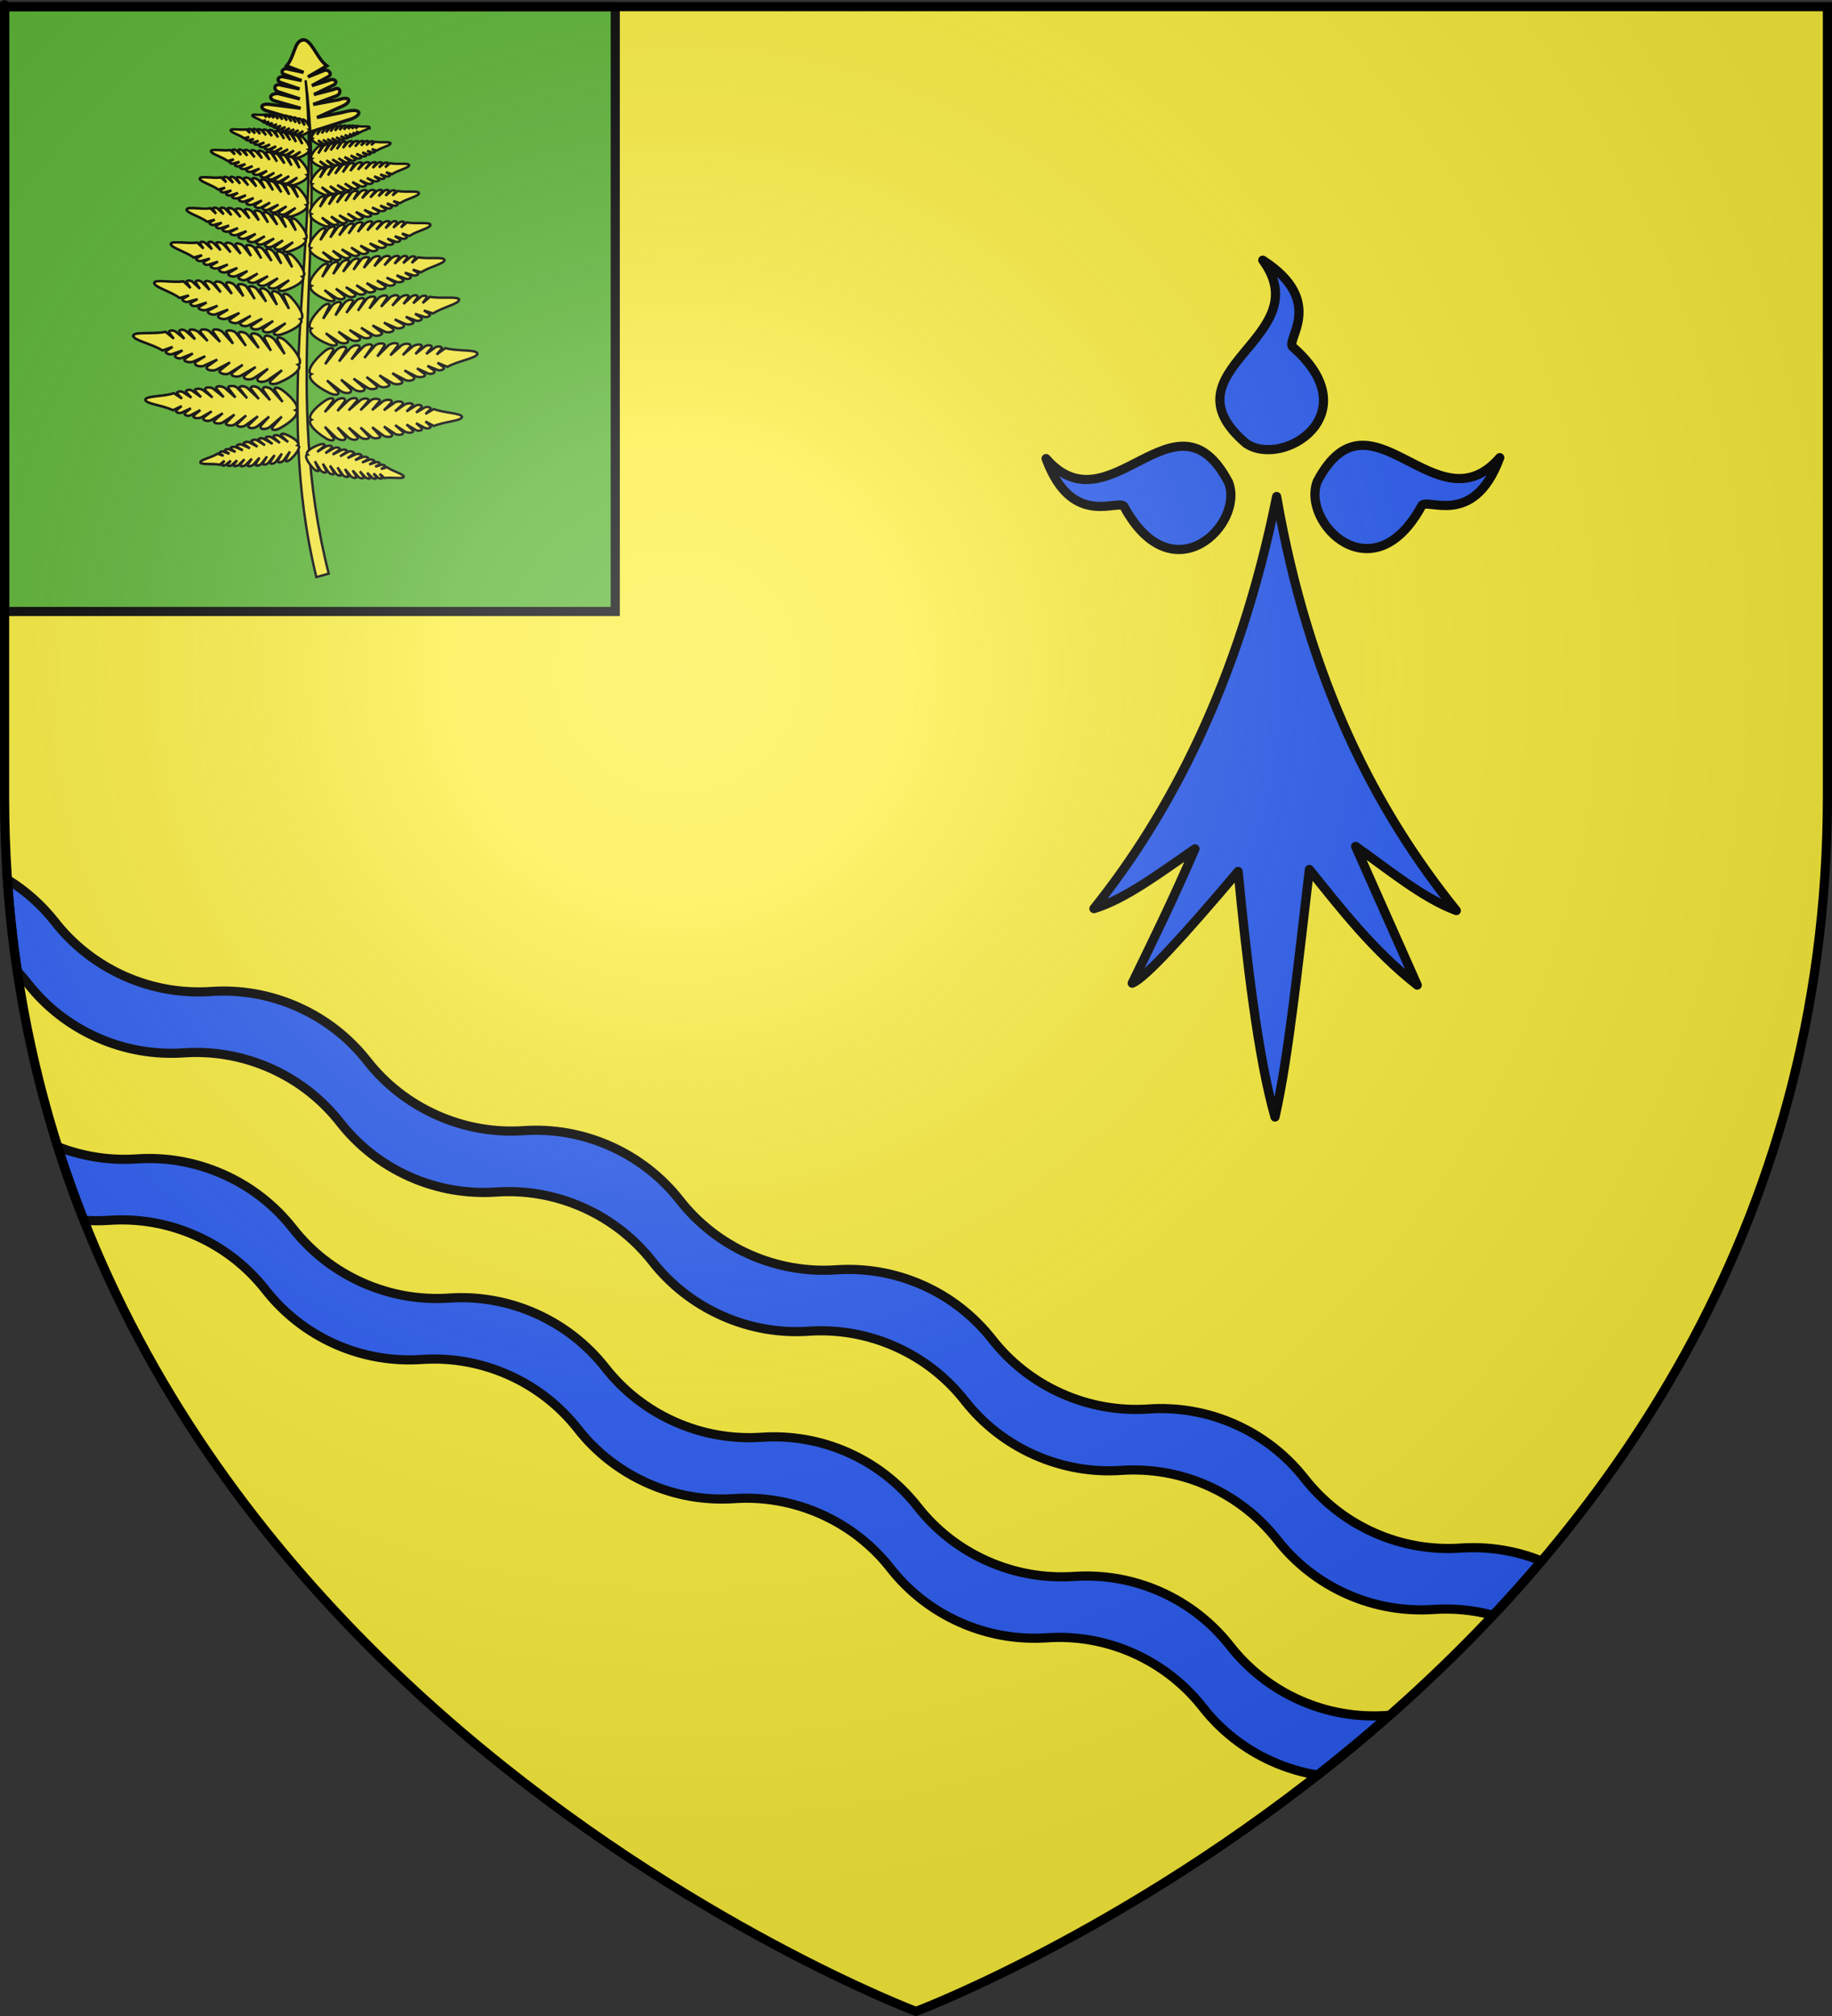 <?xml version="1.0" encoding="UTF-8" standalone="no"?>
<svg
   xmlns:dc="http://purl.org/dc/elements/1.1/"
   xmlns:cc="http://creativecommons.org/ns#"
   xmlns:rdf="http://www.w3.org/1999/02/22-rdf-syntax-ns#"
   xmlns:svg="http://www.w3.org/2000/svg"
   xmlns="http://www.w3.org/2000/svg"
   xmlns:xlink="http://www.w3.org/1999/xlink"
   xmlns:sodipodi="http://sodipodi.sourceforge.net/DTD/sodipodi-0.dtd"
   xmlns:inkscape="http://www.inkscape.org/namespaces/inkscape"
   height="660"
   width="600"
   version="1.0"
   id="svg2"
   sodipodi:version="0.32"
   inkscape:version="0.46"
   sodipodi:docname="Blason_ville_fr_Saint-Vincent-sur-Oust_(Morbihan).svg"
   sodipodi:docbase="L:\Héraldique\Réalisations Perso\à charger"
   inkscape:export-filename="/Users/olivier/Desktop/Blason Rouge/Blason_Vide_3D.png"
   inkscape:export-xdpi="144"
   inkscape:export-ydpi="144"
   inkscape:output_extension="org.inkscape.output.svg.inkscape">
  <rect width="100%" height="100%" fill="#333333" stroke="none"/>
  <sodipodi:namedview
     inkscape:window-height="977"
     inkscape:window-width="1280"
     inkscape:pageshadow="2"
     inkscape:pageopacity="0.0"
     guidetolerance="10.0"
     gridtolerance="10.0"
     objecttolerance="10.0"
     borderopacity="1.0"
     bordercolor="#666666"
     pagecolor="#ffffff"
     id="base"
     showgrid="false"
     height="660px"
     inkscape:zoom="1.1621212"
     inkscape:cx="300"
     inkscape:cy="329.99999"
     inkscape:window-x="0"
     inkscape:window-y="20"
     inkscape:current-layer="layer4"
     inkscape:object-nodes="true"
     inkscape:snap-global="false"
     inkscape:object-paths="false"
     inkscape:snap-bbox="false"
     inkscape:snap-nodes="true" />
  <desc
     id="desc4">Flag of Canton of Valais (Wallis)</desc>
  <defs
     id="defs6">
    <inkscape:perspective
       sodipodi:type="inkscape:persp3d"
       inkscape:vp_x="0 : 330 : 1"
       inkscape:vp_y="0 : 1000 : 0"
       inkscape:vp_z="600 : 330 : 1"
       inkscape:persp3d-origin="300 : 220 : 1"
       id="perspective101" />
    <linearGradient
       id="linearGradient2893">
      <stop
         style="stop-color:white;stop-opacity:0.314;"
         offset="0"
         id="stop2895" />
      <stop
         id="stop2897"
         offset="0.19"
         style="stop-color:white;stop-opacity:0.251;" />
      <stop
         style="stop-color:#6b6b6b;stop-opacity:0.125;"
         offset="0.6"
         id="stop2901" />
      <stop
         style="stop-color:black;stop-opacity:0.125;"
         offset="1"
         id="stop2899" />
    </linearGradient>
    <radialGradient
       inkscape:collect="always"
       xlink:href="#linearGradient2893"
       id="radialGradient3163"
       gradientUnits="userSpaceOnUse"
       gradientTransform="matrix(1.353,0,0,1.349,-77.629,-85.747)"
       cx="221.445"
       cy="226.331"
       fx="221.445"
       fy="226.331"
       r="300" />
    <g
       id="s">
      <g
         id="c">
        <path
           id="t"
           transform="matrix(0.951,0.309,-0.309,0.951,0,-1)"
           d="M 0,0 0,1 0.5,1 0,0 z" />
        <use
           xlink:href="#t"
           height="540"
           width="810"
           y="0"
           x="0"
           id="use2144"
           transform="scale(-1,1)" />
      </g>
      <g
         id="a">
        <use
           xlink:href="#c"
           height="540"
           width="810"
           y="0"
           x="0"
           id="use2147"
           transform="matrix(0.309,0.951,-0.951,0.309,0,0)" />
        <use
           xlink:href="#c"
           height="540"
           width="810"
           y="0"
           x="0"
           id="use2149"
           transform="matrix(-0.809,0.588,-0.588,-0.809,0,0)" />
      </g>
      <use
         xlink:href="#a"
         height="540"
         width="810"
         y="0"
         x="0"
         id="use2151"
         transform="scale(-1,1)" />
    </g>
  </defs>
  <g
     inkscape:groupmode="layer"
     id="layer3"
     inkscape:label="Fond écu"
     style="display:inline">
    <path
       style="opacity:1;fill:#fcef3c;fill-opacity:1;stroke:none;stroke-width:3;stroke-miterlimit:4;stroke-dasharray:none;stroke-opacity:1;display:inline"
       d="M 1.5,2.188 L 1.5,197.188 L 1.5,260.719 C 1.5,546.17 300,658.5 300,658.5 C 300,658.5 598.5,546.17 598.5,260.719 C 598.5,-24.733 598.5,2.188 598.5,2.188 L 198.5,2.188 L 1.5,2.188 z"
       id="rect11869" />
    <g
       transform="matrix(0.313,0,0,0.313,324.514,-923.68)"
       style="fill:#e20909;fill-opacity:1"
       id="g3893">
      <g
         transform="translate(-1361.835,-74.826)"
         style="fill:#e20909;fill-opacity:1"
         id="g11024" />
    </g>
    <g
       transform="matrix(0.313,0,0,0.313,600.305,-923.68)"
       style="fill:#e20909;fill-opacity:1"
       id="g18288">
      <g
         transform="translate(-1361.835,-74.826)"
         style="fill:#e20909;fill-opacity:1"
         id="g18290" />
    </g>
    <g
       transform="matrix(0.313,0,0,0.313,-220.513,-704.322)"
       style="fill:#f2ef3c;fill-opacity:1"
       id="g39799">
      <g
         transform="translate(-1361.835,-74.826)"
         style="fill:#f2ef3c;fill-opacity:1"
         id="g39801" />
    </g>
    <g
       transform="matrix(0.313,0,0,0.313,55.277,-704.322)"
       style="fill:#f2ef3c;fill-opacity:1"
       id="g39803">
      <g
         transform="translate(-1361.835,-74.826)"
         style="fill:#f2ef3c;fill-opacity:1"
         id="g39805" />
    </g>
    <rect
       style="opacity:1;fill:#5ab532;fill-opacity:1;stroke:#000000;stroke-width:3;stroke-miterlimit:4;stroke-dasharray:none;stroke-opacity:1"
       id="rect40744"
       width="200"
       height="198"
       x="1.5"
       y="2.188" />
    <g
       id="g12820"
       transform="matrix(1.25,0,0,1.25,1935.828,-34.609)"
       style="fill:#2b5df2;stroke:#000000;stroke-width:2.4;stroke-miterlimit:4;stroke-dasharray:none;stroke-opacity:1" />
    <g
       id="g47721"
       transform="matrix(1.25,0,0,1.25,910.54,-781.765)"
       style="fill:#2b5df2;stroke:#000000;stroke-width:2.4;stroke-miterlimit:4;stroke-dasharray:none;stroke-opacity:1">
      <g
         id="g47723"
         transform="translate(109.318,303.367)"
         style="fill:#2b5df2;stroke:#000000;stroke-width:2.4;stroke-miterlimit:4;stroke-dasharray:none;stroke-opacity:1" />
    </g>
    <g
       style="fill:#2b5df2;stroke:#000000;stroke-width:2.4;stroke-miterlimit:4;stroke-dasharray:none;stroke-opacity:1;display:inline"
       id="g6129"
       transform="matrix(1.25,0,0,1.25,21.671,-23.067)" />
    <g
       transform="matrix(1.25,0,0,1.25,1060.828,-34.609)"
       style="fill:#2b5df2;stroke:#000000;stroke-width:2.4;stroke-miterlimit:4;stroke-dasharray:none;stroke-opacity:1;display:inline"
       inkscape:label="Meubles"
       id="g20265" />
    <g
       id="g50302"
       transform="matrix(1.25,0,0,1.25,4728.066,986.279)"
       style="fill:#2b5df2;stroke:#000000;stroke-width:2.4;stroke-miterlimit:4;stroke-dasharray:none;stroke-opacity:1" />
    <g
       id="g50306"
       transform="matrix(1.25,0,0,1.25,3702.778,239.124)"
       style="fill:#2b5df2;stroke:#000000;stroke-width:2.4;stroke-miterlimit:4;stroke-dasharray:none;stroke-opacity:1">
      <g
         id="g50308"
         transform="translate(109.318,303.367)"
         style="fill:#2b5df2;stroke:#000000;stroke-width:2.4;stroke-miterlimit:4;stroke-dasharray:none;stroke-opacity:1" />
    </g>
    <g
       style="fill:#2b5df2;stroke:#000000;stroke-width:2.4;stroke-miterlimit:4;stroke-dasharray:none;stroke-opacity:1;display:inline"
       id="g50310"
       transform="matrix(1.25,0,0,1.25,2813.909,997.822)" />
    <g
       transform="matrix(1.25,0,0,1.25,3853.066,986.28)"
       style="fill:#2b5df2;stroke:#000000;stroke-width:2.4;stroke-miterlimit:4;stroke-dasharray:none;stroke-opacity:1;display:inline"
       inkscape:label="Meubles"
       id="g50312" />
    <g
       id="g4387"
       inkscape:label="Meubles"
       style="fill:#2b5df2;stroke:#000000;stroke-width:2.4;stroke-miterlimit:4;stroke-dasharray:none;stroke-opacity:1;display:inline"
       transform="matrix(1.25,0,0,1.25,2978.066,986.28)" />
    <path
       style="fill:#2b5df2;fill-opacity:1;stroke:#000000;stroke-width:3;stroke-miterlimit:4;stroke-dasharray:none;stroke-opacity:1.0"
       d="M 2.406 287.906 C 3.105 298.155 4.209 308.163 5.656 317.938 C 6.856 319.218 7.986 320.565 9.062 321.938 C 14.901 329.379 22.576 335.544 31.812 339.656 C 41.049 343.769 50.782 345.328 60.219 344.688 C 69.656 344.047 79.388 345.637 88.625 349.75 C 97.862 353.863 105.536 360.027 111.375 367.469 C 117.214 374.91 124.888 381.106 134.125 385.219 C 143.362 389.331 153.094 390.89 162.531 390.25 C 171.968 389.61 181.701 391.2 190.938 395.312 C 200.174 399.425 207.849 405.59 213.688 413.031 C 219.526 420.473 227.232 426.637 236.469 430.75 C 245.706 434.863 255.407 436.453 264.844 435.812 C 274.281 435.172 284.013 436.762 293.25 440.875 C 302.487 444.988 310.161 451.152 316 458.594 C 321.839 466.035 329.544 472.2 338.781 476.312 C 348.018 480.425 357.75 482.015 367.188 481.375 C 376.624 480.735 386.326 482.294 395.562 486.406 C 404.799 490.519 412.505 496.715 418.344 504.156 C 424.183 511.598 431.857 517.762 441.094 521.875 C 450.331 525.988 460.063 527.546 469.5 526.906 C 475.946 526.469 482.531 527.079 489 528.812 C 494.381 523.09 499.674 517.169 504.875 511.031 C 496.228 507.538 487.21 506.217 478.438 506.812 C 469.001 507.453 459.268 505.894 450.031 501.781 C 440.794 497.669 433.12 491.473 427.281 484.031 C 421.442 476.59 413.768 470.425 404.531 466.312 C 395.294 462.2 385.562 460.641 376.125 461.281 C 366.688 461.921 356.956 460.331 347.719 456.219 C 338.482 452.106 330.807 445.941 324.969 438.5 C 319.13 431.059 311.456 424.863 302.219 420.75 C 292.982 416.637 283.249 415.079 273.812 415.719 C 264.376 416.359 254.643 414.769 245.406 410.656 C 236.169 406.544 228.495 400.379 222.656 392.938 C 216.817 385.496 209.112 379.331 199.875 375.219 C 190.638 371.106 180.937 369.516 171.5 370.156 C 162.063 370.796 152.331 369.206 143.094 365.094 C 133.857 360.981 126.151 354.816 120.312 347.375 C 114.474 339.934 106.799 333.769 97.562 329.656 C 88.326 325.544 78.593 323.954 69.156 324.594 C 59.719 325.234 50.018 323.675 40.781 319.562 C 31.544 315.45 23.839 309.254 18 301.812 C 13.746 296.391 8.505 291.675 2.406 287.906 z "
       id="path47788" />
    <path
       style="fill:#2b5df2;fill-opacity:1;stroke:#000000;stroke-width:3;stroke-miterlimit:4;stroke-dasharray:none;stroke-opacity:1.0"
       d="M 18.906 375.406 C 21.513 383.635 24.374 391.668 27.469 399.5 C 30.262 399.701 33.05 399.687 35.812 399.5 C 45.249 398.86 54.982 400.45 64.219 404.562 C 73.456 408.675 81.13 414.84 86.969 422.281 C 92.808 429.723 100.482 435.919 109.719 440.031 C 118.956 444.144 128.688 445.703 138.125 445.062 C 147.562 444.422 157.294 446.012 166.531 450.125 C 175.768 454.238 183.442 460.402 189.281 467.844 C 195.12 475.285 202.826 481.45 212.062 485.562 C 221.299 489.675 231.001 491.265 240.438 490.625 C 249.874 489.985 259.607 491.575 268.844 495.688 C 278.081 499.8 285.786 505.965 291.625 513.406 C 297.464 520.848 305.138 527.012 314.375 531.125 C 323.612 535.238 333.344 536.828 342.781 536.188 C 352.218 535.547 361.919 537.106 371.156 541.219 C 380.393 545.331 388.099 551.527 393.938 558.969 C 399.776 566.41 407.45 572.575 416.688 576.688 C 421.549 578.852 426.543 580.318 431.562 581.125 C 439.373 575 447.24 568.475 455.094 561.562 C 454.741 561.58 454.383 561.601 454.031 561.625 C 444.594 562.265 434.862 560.706 425.625 556.594 C 416.388 552.481 408.714 546.285 402.875 538.844 C 397.036 531.402 389.362 525.238 380.125 521.125 C 370.888 517.012 361.156 515.454 351.719 516.094 C 342.282 516.734 332.549 515.144 323.312 511.031 C 314.076 506.919 306.401 500.754 300.562 493.312 C 294.724 485.871 287.049 479.675 277.812 475.562 C 268.575 471.45 258.843 469.891 249.406 470.531 C 239.969 471.171 230.237 469.581 221 465.469 C 211.763 461.356 204.089 455.191 198.25 447.75 C 192.411 440.309 184.706 434.144 175.469 430.031 C 166.232 425.919 156.531 424.329 147.094 424.969 C 137.657 425.609 127.924 424.019 118.688 419.906 C 109.451 415.794 101.776 409.629 95.938 402.188 C 90.099 394.746 82.393 388.581 73.156 384.469 C 63.919 380.356 54.187 378.766 44.75 379.406 C 36.176 379.988 27.374 378.724 18.906 375.406 z "
       id="path47825" />
    <g
       id="g15741"
       transform="translate(645.718,-534.877)" />
  </g>
  <g
     inkscape:groupmode="layer"
     id="layer4"
     inkscape:label="Meubles"
     style="display:inline">
    <g
       style="fill:#e20909;fill-opacity:1;display:inline"
       inkscape:label="Meubles"
       id="g2282"
       transform="translate(0,0.344)" />
    <g
       id="g7133"
       transform="translate(1391.722,-632.126)" />
    <g
       id="g11266"
       transform="translate(691.722,-632.126)" />
    <g
       id="g17254"
       inkscape:label="Meubles"
       style="display:inline"
       transform="translate(2.3841858e-7,-700)" />
    <g
       transform="translate(1400,-700.001)"
       inkscape:label="Meubles"
       id="g7308">
      <g
         transform="translate(-117.596,-235.493)"
         inkscape:label="Calque 1"
         id="g3645">
        <g
           id="g6715"
           transform="translate(109.318,303.367)" />
      </g>
    </g>
    <g
       id="g9139"
       inkscape:label="Meubles"
       style="display:inline"
       transform="translate(701.5,-701.501)" />
    <g
       transform="translate(700,-700.001)"
       inkscape:label="Meubles"
       id="g11262">
      <g
         transform="translate(-117.596,-235.493)"
         inkscape:label="Calque 1"
         id="g11264">
        <g
           id="g6760"
           transform="translate(109.318,303.367)" />
      </g>
    </g>
    <g
       id="g6762"
       inkscape:label="Meubles"
       style="display:inline"
       transform="translate(2.384186e-7,-700)" />
    <g
       transform="translate(1400,-700.001)"
       inkscape:label="Meubles"
       id="g22887">
      <g
         transform="translate(-117.596,-235.493)"
         inkscape:label="Calque 1"
         id="g22889">
        <g
           id="g22891"
           transform="translate(109.318,303.367)" />
      </g>
    </g>
    <g
       id="g22893"
       inkscape:label="Meubles"
       style="display:inline"
       transform="translate(701.5,-701.501)" />
    <g
       transform="translate(700,-700.001)"
       inkscape:label="Meubles"
       id="g22941">
      <g
         transform="translate(-117.596,-235.493)"
         inkscape:label="Calque 1"
         id="g22943">
        <g
           id="g22945"
           transform="translate(109.318,303.367)" />
      </g>
    </g>
    <g
       id="g22947"
       inkscape:label="Meubles"
       style="display:inline"
       transform="translate(2.3841858e-7,-700)" />
    <g
       transform="translate(1400,-700.001)"
       inkscape:label="Meubles"
       id="g33593">
      <g
         transform="translate(-117.596,-235.493)"
         inkscape:label="Calque 1"
         id="g33595">
        <g
           id="g33597"
           transform="translate(109.318,303.367)" />
      </g>
    </g>
    <g
       id="g33599"
       inkscape:label="Meubles"
       style="display:inline"
       transform="translate(701.5,-701.501)" />
    <g
       transform="translate(700,-700.001)"
       inkscape:label="Meubles"
       id="g33648">
      <g
         transform="translate(-117.596,-235.493)"
         inkscape:label="Calque 1"
         id="g33650">
        <g
           id="g33652"
           transform="translate(109.318,303.367)" />
      </g>
    </g>
    <g
       id="g33654"
       inkscape:label="Meubles"
       style="display:inline"
       transform="translate(2.3841858e-7,-700)" />
    <g
       id="g16919"
       transform="matrix(0.804,-0.41,0.41,0.804,-28.969,66.644)">
      <path
         sodipodi:nodetypes="cccccccccccccccccsscccccccccccccccccc"
         style="fill:#fcef3c;fill-opacity:1;stroke:#000000;stroke-width:1.2;stroke-miterlimit:4;stroke-dasharray:none;stroke-opacity:1;display:inline"
         d="M 141.211,42.714 L 154.396,44.86 C 160.658,46.322 161.963,43.028 154.599,41.669 L 145.254,39.036 L 155.606,39.567 C 159.18,39.691 159.619,37.404 155.136,36.854 L 146.187,34.186 L 155.462,35.284 C 157.673,34.937 157.645,32.568 155.232,32.712 L 148.048,31.107 L 155.81,31.277 C 158.292,31.149 157.274,28.924 155.119,28.986 L 148.861,27.892 L 155.696,27.7 C 157.74,27.56 156.728,24.825 154.999,24.982 L 148.997,24.414 L 156.946,23.945 C 154.891,19.923 156.434,12.377 153.288,11.524 C 153.287,11.527 153.26,11.596 153.259,11.599 C 150.424,10.729 148.137,15.613 143.926,17.326 L 148.365,22.246 L 143.701,18.458 C 142.504,17.271 140.449,18.454 141.896,19.822 L 146.372,24.556 L 141.267,20.473 C 139.681,19.096 137.757,20.378 139.544,22.007 L 144.332,26.937 L 138.823,22.514 C 137.1,20.914 135.553,22.716 136.982,24.345 L 142.799,30.214 L 136.506,24.796 C 133.392,23.32 132.73,25.422 134.558,26.899 L 141.499,33.355 L 132.555,27.294 C 129.102,24.747 128.142,26.828 130.161,28.594 L 140.845,38.794 C 141.68,38.657 138.993,43.42 141.211,42.714 z"
         id="path16820"
         inkscape:tile-cx="212.23246"
         inkscape:tile-cy="-194.74411"
         inkscape:tile-w="54.489942"
         inkscape:tile-h="15.079608"
         inkscape:tile-x0="184.98749"
         inkscape:tile-y0="-202.28391" />
      <path
         sodipodi:nodetypes="cccc"
         id="path16860"
         d="M 69.309,187.447 C 84.776,122.029 126.357,79.434 147.718,25.121 C 127.649,80.956 88.949,122.135 73.868,188.364 L 69.309,187.447 z"
         style="fill:#fcef3c;fill-opacity:1;stroke:#000000;stroke-width:0.875;stroke-miterlimit:4;stroke-dasharray:none;stroke-opacity:1" />
      <g
         transform="matrix(1.133,0.528,-0.528,1.133,124.121,221.831)"
         style="fill:#fcef3c"
         inkscape:tile-y0="-141.16044"
         inkscape:tile-x0="-102.00548"
         inkscape:tile-h="101.86786"
         inkscape:tile-w="53.353264"
         inkscape:tile-cy="-90.226509"
         inkscape:tile-cx="-75.328848"
         id="g16866">
        <path
           inkscape:tile-y0="-202.28391"
           inkscape:tile-x0="184.98749"
           inkscape:tile-h="15.079608"
           inkscape:tile-w="54.489942"
           inkscape:tile-cy="-194.74411"
           inkscape:tile-cx="212.23246"
           id="path16842"
           d="M -62.055,-62.881 C -61.578,-62.833 -60.917,-62.928 -60.203,-63.206 C -55.71,-64.917 -53.203,-67.261 -54.511,-68.207 C -53.023,-68.605 -54.366,-71.754 -57.732,-75.102 C -59.171,-76.554 -60.767,-76.604 -60.064,-75.224 L -58.256,-71.418 L -61.062,-75.666 C -61.867,-76.767 -64.095,-77.628 -63.931,-76.103 L -62.187,-72.541 L -64.941,-76.491 C -65.948,-77.891 -68.079,-78.1 -67.765,-77.005 L -65.706,-73.433 L -68.608,-77.097 C -69.385,-78.374 -71.635,-78.64 -71.414,-77.694 L -69.426,-74.195 L -72.112,-77.929 C -72.872,-79.051 -75.324,-79.063 -74.965,-78.305 L -73.118,-74.951 L -75.897,-78.244 C -76.634,-79.318 -79.322,-79.765 -78.74,-78.532 L -76.862,-75.603 L -79.585,-78.482 C -80.246,-79.521 -82.822,-79.821 -82.402,-78.621 L -80.459,-75.994 L -83.031,-78.639 C -83.967,-79.64 -86.325,-79.819 -85.539,-78.741 L -84.092,-76.622 L -86.317,-78.734 C -87.104,-79.841 -89.135,-79.697 -88.501,-78.738 L -87.2,-76.88 L -89.384,-78.782 C -90.066,-79.696 -92.081,-79.511 -91.464,-78.735 L -90.249,-77.011 L -92.596,-79.091 C -96.106,-78.426 -101.98,-79.586 -102.005,-78.244 C -102.003,-78.244 -101.926,-78.227 -101.923,-78.227 C -102.048,-77.024 -96.518,-75.712 -93.675,-73.742 L -90.691,-74.661 L -92.475,-73.573 C -93.354,-73.116 -91.616,-72.133 -90.621,-72.69 L -87.853,-73.54 L -89.797,-72.372 C -90.766,-71.754 -88.963,-70.823 -87.794,-71.515 L -84.902,-72.539 L -87.092,-71.164 C -88.248,-70.499 -86.022,-69.703 -84.759,-70.237 L -81.328,-71.635 L -84.177,-69.998 C -85.049,-69.072 -82.568,-68.327 -81.541,-69.007 L -77.882,-70.529 L -80.79,-68.617 C -81.823,-67.728 -79.192,-67.015 -78.082,-67.696 L -74.204,-69.575 L -77.248,-67.289 C -77.885,-66.743 -75.64,-65.756 -74.489,-66.472 L -70.523,-68.764 L -73.756,-66.403 C -74.344,-65.629 -72.158,-64.923 -70.929,-65.773 L -66.809,-67.974 L -70.143,-65.549 C -70.875,-64.676 -68.849,-63.972 -67.36,-64.842 L -63.231,-67.357 L -66.274,-64.812 C -67.044,-63.486 -64.663,-63.339 -63.481,-64.018 L -59.184,-66.785 L -62.389,-64.015 C -63.141,-63.406 -62.849,-62.96 -62.055,-62.881 z"
           style="fill:#fcef3c;fill-opacity:1;stroke:#000000;stroke-width:0.7;stroke-miterlimit:4;stroke-dasharray:none;stroke-opacity:1;display:inline" />
        <path
           style="fill:#fcef3c;fill-opacity:1;stroke:#000000;stroke-width:0.7;stroke-miterlimit:4;stroke-dasharray:none;stroke-opacity:1;display:inline"
           d="M -60.468,-77.063 C -60.043,-76.991 -59.443,-77.034 -58.785,-77.239 C -54.643,-78.493 -52.245,-80.44 -53.36,-81.371 C -52,-81.635 -53.008,-84.547 -55.819,-87.764 C -57.02,-89.158 -58.45,-89.304 -57.905,-88.02 L -56.521,-84.49 L -58.774,-88.48 C -59.427,-89.519 -61.374,-90.432 -61.322,-89.052 L -59.979,-85.745 L -62.205,-89.463 C -63.02,-90.784 -64.921,-91.106 -64.707,-90.102 L -63.083,-86.766 L -65.458,-90.238 C -66.076,-91.434 -68.08,-91.813 -67.94,-90.95 L -66.375,-87.684 L -68.552,-91.205 C -69.164,-92.26 -71.365,-92.425 -71.09,-91.722 L -69.643,-88.594 L -71.931,-91.726 C -72.525,-92.736 -74.91,-93.306 -74.465,-92.163 L -72.962,-89.415 L -75.227,-92.171 C -75.755,-93.145 -78.049,-93.576 -77.747,-92.472 L -76.168,-89.991 L -78.31,-92.528 C -79.088,-93.485 -81.194,-93.794 -80.556,-92.777 L -79.39,-90.784 L -81.255,-92.82 C -81.892,-93.863 -83.725,-93.861 -83.216,-92.96 L -82.164,-91.211 L -84.005,-93.055 C -84.561,-93.919 -86.381,-93.879 -85.876,-93.144 L -84.893,-91.519 L -86.87,-93.534 C -90.063,-93.158 -95.264,-94.568 -95.371,-93.365 C -95.369,-93.364 -95.3,-93.345 -95.298,-93.344 C -95.486,-92.272 -90.604,-90.747 -88.175,-88.8 L -85.438,-89.437 L -87.107,-88.573 C -87.925,-88.217 -86.427,-87.226 -85.498,-87.664 L -82.96,-88.252 L -84.779,-87.326 C -85.687,-86.832 -84.127,-85.883 -83.034,-86.431 L -80.374,-87.169 L -82.426,-86.072 C -83.506,-85.547 -81.557,-84.693 -80.39,-85.093 L -77.221,-86.133 L -79.882,-84.842 C -80.723,-84.065 -78.543,-83.24 -77.578,-83.786 L -74.197,-84.924 L -76.928,-83.389 C -77.911,-82.656 -75.594,-81.851 -74.555,-82.393 L -70.955,-83.836 L -73.832,-81.975 C -74.438,-81.525 -72.484,-80.498 -71.406,-81.068 L -67.701,-82.876 L -70.752,-80.96 C -71.328,-80.302 -69.41,-79.531 -68.253,-80.217 L -64.416,-81.935 L -67.561,-79.966 C -68.274,-79.228 -66.499,-78.47 -65.107,-79.157 L -61.243,-81.156 L -64.134,-79.062 C -64.909,-77.92 -62.781,-77.638 -61.676,-78.173 L -57.645,-80.388 L -60.696,-78.103 C -61.41,-77.603 -61.175,-77.184 -60.468,-77.063 z"
           id="path16844"
           inkscape:tile-cx="212.23246"
           inkscape:tile-cy="-194.74411"
           inkscape:tile-w="54.489942"
           inkscape:tile-h="15.079608"
           inkscape:tile-x0="184.98749"
           inkscape:tile-y0="-202.28391" />
        <path
           inkscape:tile-y0="-202.28391"
           inkscape:tile-x0="184.98749"
           inkscape:tile-h="15.079608"
           inkscape:tile-w="54.489942"
           inkscape:tile-cy="-194.74411"
           inkscape:tile-cx="212.23246"
           id="path16846"
           d="M -58.74,-89.824 C -58.358,-89.759 -57.818,-89.798 -57.225,-89.982 C -53.498,-91.111 -51.34,-92.863 -52.343,-93.701 C -51.119,-93.939 -52.026,-96.559 -54.556,-99.455 C -55.637,-100.71 -56.924,-100.841 -56.434,-99.685 L -55.188,-96.508 L -57.216,-100.099 C -57.803,-101.034 -59.555,-101.856 -59.509,-100.614 L -58.301,-97.637 L -60.303,-100.984 C -61.038,-102.173 -62.748,-102.462 -62.556,-101.559 L -61.094,-98.557 L -63.232,-101.682 C -63.788,-102.758 -65.591,-103.099 -65.465,-102.322 L -64.057,-99.383 L -66.016,-102.551 C -66.567,-103.501 -68.548,-103.649 -68.3,-103.017 L -66.998,-100.202 L -69.057,-103.021 C -69.592,-103.93 -71.738,-104.442 -71.338,-103.414 L -69.985,-100.94 L -72.023,-103.421 C -72.499,-104.297 -74.563,-104.686 -74.292,-103.692 L -72.87,-101.46 L -74.799,-103.743 C -75.499,-104.604 -77.394,-104.882 -76.82,-103.967 L -75.77,-102.173 L -77.449,-104.005 C -78.022,-104.944 -79.671,-104.942 -79.214,-104.132 L -78.267,-102.557 L -79.924,-104.217 C -80.424,-104.994 -82.062,-104.958 -81.607,-104.297 L -80.723,-102.835 L -82.502,-104.648 C -85.376,-104.309 -90.056,-105.578 -90.153,-104.496 C -90.151,-104.495 -90.09,-104.477 -90.087,-104.477 C -90.256,-103.512 -85.863,-102.14 -83.676,-100.387 L -81.213,-100.961 L -82.716,-100.183 C -83.452,-99.863 -82.104,-98.97 -81.268,-99.365 L -78.983,-99.895 L -80.62,-99.061 C -81.438,-98.616 -80.034,-97.762 -79.05,-98.255 L -76.656,-98.919 L -78.503,-97.932 C -79.475,-97.46 -77.72,-96.691 -76.67,-97.051 L -73.818,-97.987 L -76.213,-96.825 C -76.97,-96.126 -75.008,-95.384 -74.14,-95.875 L -71.097,-96.899 L -73.555,-95.518 C -74.439,-94.858 -72.354,-94.133 -71.418,-94.621 L -68.178,-95.919 L -70.768,-94.245 C -71.313,-93.839 -69.555,-92.915 -68.584,-93.429 L -65.25,-95.056 L -67.996,-93.331 C -68.514,-92.739 -66.788,-92.045 -65.747,-92.663 L -62.294,-94.208 L -65.124,-92.437 C -65.766,-91.773 -64.168,-91.09 -62.916,-91.709 L -59.437,-93.508 L -62.04,-91.623 C -62.737,-90.595 -60.822,-90.342 -59.828,-90.823 L -56.199,-92.816 L -58.946,-90.76 C -59.588,-90.31 -59.377,-89.933 -58.74,-89.824 z"
           style="fill:#fcef3c;fill-opacity:1;stroke:#000000;stroke-width:0.7;stroke-miterlimit:4;stroke-dasharray:none;stroke-opacity:1;display:inline" />
        <path
           style="fill:#fcef3c;fill-opacity:1;stroke:#000000;stroke-width:0.7;stroke-miterlimit:4;stroke-dasharray:none;stroke-opacity:1;display:inline"
           d="M -56.933,-101.103 C -56.589,-101.045 -56.104,-101.08 -55.57,-101.246 C -52.215,-102.262 -50.273,-103.839 -51.176,-104.593 C -50.074,-104.807 -50.891,-107.165 -53.168,-109.771 C -54.14,-110.901 -55.299,-111.018 -54.857,-109.979 L -53.736,-107.119 L -55.561,-110.351 C -56.09,-111.192 -57.667,-111.932 -57.625,-110.815 L -56.538,-108.135 L -58.34,-111.148 C -59.001,-112.217 -60.54,-112.478 -60.367,-111.665 L -59.052,-108.963 L -60.976,-111.776 C -61.476,-112.744 -63.099,-113.051 -62.986,-112.352 L -61.718,-109.706 L -63.481,-112.558 C -63.977,-113.413 -65.76,-113.546 -65.537,-112.977 L -64.365,-110.444 L -66.218,-112.98 C -66.7,-113.798 -68.632,-114.26 -68.271,-113.334 L -67.054,-111.108 L -68.888,-113.341 C -69.316,-114.129 -71.174,-114.479 -70.93,-113.585 L -69.65,-111.575 L -71.386,-113.63 C -72.016,-114.406 -73.721,-114.656 -73.205,-113.832 L -72.26,-112.217 L -73.771,-113.866 C -74.287,-114.711 -75.771,-114.71 -75.359,-113.98 L -74.507,-112.563 L -75.999,-114.057 C -76.448,-114.757 -77.923,-114.724 -77.514,-114.129 L -76.718,-112.813 L -78.319,-114.445 C -80.905,-114.14 -85.118,-115.282 -85.205,-114.308 C -85.203,-114.308 -85.148,-114.292 -85.146,-114.291 C -85.298,-113.423 -81.343,-112.188 -79.376,-110.61 L -77.159,-111.126 L -78.511,-110.426 C -79.174,-110.138 -77.96,-109.335 -77.208,-109.69 L -75.152,-110.167 L -76.625,-109.416 C -77.361,-109.016 -76.098,-108.248 -75.212,-108.691 L -73.057,-109.289 L -74.72,-108.401 C -75.594,-107.976 -74.015,-107.284 -73.07,-107.608 L -70.504,-108.45 L -72.659,-107.404 C -73.34,-106.775 -71.574,-106.107 -70.793,-106.549 L -68.054,-107.471 L -70.266,-106.228 C -71.063,-105.634 -69.185,-104.982 -68.344,-105.42 L -65.428,-106.589 L -67.758,-105.082 C -68.249,-104.717 -66.667,-103.886 -65.793,-104.348 L -62.792,-105.812 L -65.264,-104.26 C -65.73,-103.727 -64.177,-103.102 -63.239,-103.658 L -60.132,-105.049 L -62.679,-103.455 C -63.256,-102.857 -61.818,-102.243 -60.691,-102.8 L -57.561,-104.419 L -59.903,-102.723 C -60.53,-101.797 -58.807,-101.569 -57.912,-102.003 L -54.647,-103.797 L -57.118,-101.946 C -57.696,-101.541 -57.507,-101.201 -56.933,-101.103 z"
           id="path16848"
           inkscape:tile-cx="212.23246"
           inkscape:tile-cy="-194.74411"
           inkscape:tile-w="54.489942"
           inkscape:tile-h="15.079608"
           inkscape:tile-x0="184.98749"
           inkscape:tile-y0="-202.28391" />
        <path
           inkscape:tile-y0="-202.28391"
           inkscape:tile-x0="184.98749"
           inkscape:tile-h="15.079608"
           inkscape:tile-w="54.489942"
           inkscape:tile-cy="-194.74411"
           inkscape:tile-cx="212.23246"
           id="path16850"
           d="M -55.64,-111.284 C -55.33,-111.231 -54.893,-111.263 -54.413,-111.412 C -51.394,-112.327 -49.645,-113.746 -50.458,-114.425 C -49.466,-114.617 -50.201,-116.74 -52.251,-119.085 C -53.126,-120.101 -54.169,-120.207 -53.772,-119.272 L -52.763,-116.698 L -54.405,-119.607 C -54.881,-120.364 -56.3,-121.03 -56.262,-120.024 L -55.284,-117.613 L -56.906,-120.324 C -57.501,-121.287 -58.886,-121.521 -58.73,-120.79 L -57.547,-118.358 L -59.278,-120.889 C -59.728,-121.76 -61.189,-122.037 -61.087,-121.408 L -59.946,-119.027 L -61.533,-121.593 C -61.979,-122.363 -63.584,-122.483 -63.383,-121.97 L -62.328,-119.69 L -63.996,-121.973 C -64.43,-122.71 -66.168,-123.125 -65.844,-122.292 L -64.748,-120.288 L -66.399,-122.297 C -66.784,-123.007 -68.456,-123.322 -68.236,-122.517 L -67.085,-120.709 L -68.647,-122.558 C -69.214,-123.256 -70.749,-123.481 -70.284,-122.74 L -69.434,-121.286 L -70.794,-122.771 C -71.258,-123.531 -72.594,-123.53 -72.223,-122.873 L -71.456,-121.598 L -72.798,-122.942 C -73.203,-123.572 -74.53,-123.543 -74.162,-123.007 L -73.446,-121.823 L -74.887,-123.292 C -77.215,-123.017 -81.006,-124.045 -81.084,-123.168 C -81.083,-123.168 -81.033,-123.153 -81.031,-123.153 C -81.168,-122.372 -77.609,-121.26 -75.838,-119.84 L -73.843,-120.305 L -75.06,-119.675 C -75.656,-119.415 -74.564,-118.693 -73.887,-119.012 L -72.036,-119.441 L -73.363,-118.766 C -74.025,-118.405 -72.888,-117.714 -72.091,-118.113 L -70.151,-118.651 L -71.647,-117.852 C -72.435,-117.469 -71.014,-116.847 -70.163,-117.138 L -67.853,-117.896 L -69.793,-116.955 C -70.406,-116.389 -68.816,-115.787 -68.113,-116.185 L -65.649,-117.014 L -67.639,-115.896 C -68.356,-115.361 -66.667,-114.775 -65.909,-115.169 L -63.285,-116.221 L -65.382,-114.865 C -65.824,-114.537 -64.4,-113.788 -63.613,-114.204 L -60.913,-115.522 L -63.137,-114.125 C -63.557,-113.645 -62.159,-113.083 -61.315,-113.583 L -58.518,-114.835 L -60.811,-113.4 C -61.33,-112.863 -60.036,-112.309 -59.022,-112.811 L -56.205,-114.268 L -58.312,-112.742 C -58.877,-111.909 -57.326,-111.703 -56.521,-112.094 L -53.582,-113.708 L -55.806,-112.042 C -56.327,-111.678 -56.156,-111.372 -55.64,-111.284 z"
           style="fill:#fcef3c;fill-opacity:1;stroke:#000000;stroke-width:0.7;stroke-miterlimit:4;stroke-dasharray:none;stroke-opacity:1;display:inline" />
        <path
           style="fill:#fcef3c;fill-opacity:1;stroke:#000000;stroke-width:0.7;stroke-miterlimit:4;stroke-dasharray:none;stroke-opacity:1;display:inline"
           d="M -54.623,-120.317 C -54.345,-120.269 -53.951,-120.298 -53.519,-120.432 C -50.802,-121.255 -49.229,-122.532 -49.96,-123.143 C -49.068,-123.317 -49.729,-125.227 -51.574,-127.338 C -52.361,-128.253 -53.3,-128.348 -52.942,-127.506 L -52.034,-125.189 L -53.512,-127.807 C -53.941,-128.489 -55.218,-129.088 -55.184,-128.183 L -54.303,-126.013 L -55.763,-128.453 C -56.298,-129.319 -57.545,-129.53 -57.405,-128.872 L -56.34,-126.683 L -57.898,-128.961 C -58.303,-129.745 -59.618,-129.995 -59.526,-129.428 L -58.499,-127.285 L -59.928,-129.595 C -60.329,-130.288 -61.773,-130.396 -61.593,-129.934 L -60.643,-127.883 L -62.145,-129.937 C -62.534,-130.6 -64.099,-130.974 -63.807,-130.224 L -62.821,-128.421 L -64.307,-130.229 C -64.654,-130.868 -66.159,-131.151 -65.961,-130.427 L -64.924,-128.799 L -66.33,-130.464 C -66.84,-131.092 -68.222,-131.294 -67.804,-130.627 L -67.038,-129.319 L -68.262,-130.655 C -68.68,-131.339 -69.882,-131.338 -69.549,-130.747 L -68.859,-129.599 L -70.066,-130.809 C -70.431,-131.376 -71.625,-131.35 -71.294,-130.867 L -70.649,-129.802 L -71.946,-131.124 C -74.041,-130.877 -77.453,-131.802 -77.524,-131.013 C -77.522,-131.012 -77.477,-130.999 -77.476,-130.999 C -77.599,-130.296 -74.396,-129.295 -72.802,-128.017 L -71.006,-128.435 L -72.102,-127.868 C -72.639,-127.635 -71.656,-126.985 -71.046,-127.272 L -69.381,-127.658 L -70.574,-127.05 C -71.17,-126.726 -70.147,-126.104 -69.43,-126.463 L -67.684,-126.947 L -69.031,-126.228 C -69.739,-125.883 -68.46,-125.323 -67.694,-125.585 L -65.616,-126.268 L -67.362,-125.421 C -67.913,-124.911 -66.482,-124.37 -65.85,-124.728 L -63.632,-125.474 L -65.423,-124.468 C -66.068,-123.987 -64.548,-123.458 -63.866,-123.814 L -61.504,-124.76 L -63.392,-123.54 C -63.789,-123.244 -62.508,-122.571 -61.8,-122.945 L -59.369,-124.131 L -61.371,-122.874 C -61.749,-122.442 -60.491,-121.936 -59.731,-122.386 L -57.214,-123.513 L -59.278,-122.222 C -59.745,-121.738 -58.581,-121.24 -57.668,-121.691 L -55.132,-123.002 L -57.029,-121.629 C -57.537,-120.879 -56.141,-120.694 -55.417,-121.045 L -52.771,-122.498 L -54.773,-120.999 C -55.242,-120.671 -55.088,-120.396 -54.623,-120.317 z"
           id="path16852"
           inkscape:tile-cx="212.23246"
           inkscape:tile-cy="-194.74411"
           inkscape:tile-w="54.489942"
           inkscape:tile-h="15.079608"
           inkscape:tile-x0="184.98749"
           inkscape:tile-y0="-202.28391" />
        <path
           inkscape:tile-y0="-202.28391"
           inkscape:tile-x0="184.98749"
           inkscape:tile-h="15.079608"
           inkscape:tile-w="54.489942"
           inkscape:tile-cy="-194.74411"
           inkscape:tile-cx="212.23246"
           id="path16854"
           d="M -53.053,-128.194 C -52.827,-128.156 -52.508,-128.179 -52.158,-128.288 C -49.957,-128.954 -48.683,-129.989 -49.275,-130.484 C -48.552,-130.624 -49.088,-132.171 -50.582,-133.881 C -51.22,-134.622 -51.98,-134.699 -51.691,-134.017 L -50.955,-132.141 L -52.153,-134.261 C -52.499,-134.814 -53.534,-135.299 -53.507,-134.566 L -52.793,-132.808 L -53.976,-134.784 C -54.409,-135.486 -55.419,-135.657 -55.306,-135.124 L -54.443,-133.351 L -55.705,-135.196 C -56.033,-135.831 -57.098,-136.033 -57.024,-135.574 L -56.192,-133.838 L -57.349,-135.71 C -57.674,-136.27 -58.844,-136.358 -58.698,-135.984 L -57.929,-134.322 L -59.145,-135.987 C -59.461,-136.523 -60.728,-136.826 -60.492,-136.219 L -59.693,-134.758 L -60.896,-136.223 C -61.177,-136.741 -62.396,-136.97 -62.236,-136.383 L -61.396,-135.065 L -62.535,-136.413 C -62.948,-136.922 -64.068,-137.086 -63.729,-136.545 L -63.109,-135.486 L -64.1,-136.568 C -64.438,-137.122 -65.412,-137.121 -65.142,-136.643 L -64.583,-135.713 L -65.561,-136.693 C -65.857,-137.152 -66.824,-137.131 -66.556,-136.74 L -66.033,-135.877 L -67.084,-136.948 C -68.781,-136.748 -71.545,-137.497 -71.602,-136.858 C -71.601,-136.857 -71.564,-136.847 -71.563,-136.847 C -71.663,-136.277 -69.068,-135.467 -67.777,-134.432 L -66.323,-134.77 L -67.21,-134.311 C -67.645,-134.122 -66.849,-133.595 -66.355,-133.828 L -65.006,-134.141 L -65.973,-133.648 C -66.456,-133.386 -65.627,-132.881 -65.046,-133.172 L -63.632,-133.565 L -64.722,-132.982 C -65.296,-132.703 -64.26,-132.249 -63.64,-132.462 L -61.956,-133.014 L -63.37,-132.328 C -63.817,-131.916 -62.658,-131.477 -62.146,-131.767 L -60.349,-132.372 L -61.801,-131.556 C -62.323,-131.167 -61.091,-130.739 -60.539,-131.027 L -58.626,-131.793 L -60.155,-130.804 C -60.477,-130.565 -59.439,-130.02 -58.866,-130.323 L -56.897,-131.284 L -58.518,-130.265 C -58.824,-129.915 -57.805,-129.506 -57.19,-129.87 L -55.151,-130.783 L -56.823,-129.737 C -57.201,-129.345 -56.258,-128.942 -55.518,-129.307 L -53.465,-130.369 L -55.001,-129.257 C -55.413,-128.65 -54.282,-128.5 -53.695,-128.784 L -51.552,-129.961 L -53.174,-128.747 C -53.553,-128.481 -53.429,-128.258 -53.053,-128.194 z"
           style="fill:#fcef3c;fill-opacity:1;stroke:#000000;stroke-width:0.7;stroke-miterlimit:4;stroke-dasharray:none;stroke-opacity:1;display:inline" />
        <path
           style="fill:#fcef3c;fill-opacity:1;stroke:#000000;stroke-width:0.7;stroke-miterlimit:4;stroke-dasharray:none;stroke-opacity:1;display:inline"
           d="M -51.638,-134.652 C -51.474,-134.624 -51.242,-134.641 -50.986,-134.72 C -49.382,-135.206 -48.453,-135.961 -48.885,-136.321 C -48.358,-136.424 -48.748,-137.552 -49.837,-138.798 C -50.303,-139.338 -50.857,-139.395 -50.646,-138.897 L -50.109,-137.53 L -50.982,-139.075 C -51.235,-139.478 -51.989,-139.832 -51.969,-139.297 L -51.449,-138.016 L -52.311,-139.457 C -52.627,-139.968 -53.364,-140.093 -53.281,-139.704 L -52.652,-138.412 L -53.572,-139.757 C -53.811,-140.22 -54.587,-140.367 -54.533,-140.033 L -53.927,-138.767 L -54.77,-140.131 C -55.008,-140.54 -55.86,-140.604 -55.754,-140.331 L -55.193,-139.12 L -56.08,-140.333 C -56.31,-140.724 -57.234,-140.945 -57.061,-140.502 L -56.479,-139.438 L -57.356,-140.505 C -57.561,-140.883 -58.45,-141.05 -58.333,-140.622 L -57.721,-139.661 L -58.551,-140.644 C -58.852,-141.015 -59.668,-141.134 -59.421,-140.74 L -58.969,-139.968 L -59.692,-140.757 C -59.939,-141.161 -60.649,-141.16 -60.452,-140.811 L -60.044,-140.133 L -60.757,-140.848 C -60.973,-141.183 -61.678,-141.167 -61.482,-140.882 L -61.101,-140.253 L -61.867,-141.034 C -63.104,-140.888 -65.119,-141.434 -65.161,-140.968 C -65.16,-140.968 -65.133,-140.96 -65.132,-140.96 C -65.205,-140.545 -63.314,-139.954 -62.373,-139.199 L -61.312,-139.446 L -61.959,-139.112 C -62.276,-138.974 -61.696,-138.59 -61.336,-138.759 L -60.352,-138.987 L -61.057,-138.628 C -61.409,-138.437 -60.805,-138.069 -60.381,-138.282 L -59.35,-138.568 L -60.146,-138.143 C -60.564,-137.939 -59.809,-137.608 -59.357,-137.763 L -58.129,-138.166 L -59.16,-137.666 C -59.486,-137.365 -58.641,-137.046 -58.267,-137.257 L -56.958,-137.698 L -58.016,-137.103 C -58.396,-136.819 -57.499,-136.507 -57.096,-136.717 L -55.701,-137.276 L -56.816,-136.555 C -57.051,-136.381 -56.294,-135.983 -55.876,-136.204 L -54.441,-136.905 L -55.623,-136.162 C -55.846,-135.907 -55.103,-135.608 -54.655,-135.874 L -53.168,-136.54 L -54.387,-135.777 C -54.663,-135.491 -53.975,-135.197 -53.436,-135.464 L -51.939,-136.238 L -53.059,-135.427 C -53.359,-134.984 -52.534,-134.875 -52.107,-135.083 L -50.545,-135.94 L -51.727,-135.055 C -52.003,-134.862 -51.913,-134.699 -51.638,-134.652 z"
           id="path16858"
           inkscape:tile-cx="212.23246"
           inkscape:tile-cy="-194.74411"
           inkscape:tile-w="54.489942"
           inkscape:tile-h="15.079608"
           inkscape:tile-x0="184.98749"
           inkscape:tile-y0="-202.28391" />
        <path
           inkscape:tile-y0="-202.28391"
           inkscape:tile-x0="184.98749"
           inkscape:tile-h="15.079608"
           inkscape:tile-w="54.489942"
           inkscape:tile-cy="-194.74411"
           inkscape:tile-cx="212.23246"
           id="path16862"
           d="M -61.938,-49.557 C -61.507,-49.559 -60.924,-49.706 -60.311,-50.022 C -56.451,-51.977 -54.427,-54.31 -55.687,-55.034 C -54.393,-55.53 -55.891,-58.222 -59.219,-60.902 C -60.643,-62.067 -62.077,-61.962 -61.317,-60.792 L -59.341,-57.556 L -62.253,-61.094 C -63.076,-62.004 -65.152,-62.565 -64.861,-61.216 L -62.965,-58.191 L -65.802,-61.467 C -66.835,-62.626 -68.762,-62.613 -68.378,-61.662 L -66.199,-58.658 L -69.141,-61.665 C -69.957,-62.735 -71.996,-62.761 -71.709,-61.935 L -69.6,-58.99 L -72.355,-62.08 C -73.142,-63.013 -75.338,-62.793 -74.944,-62.148 L -72.976,-59.32 L -75.774,-62.006 C -76.534,-62.898 -78.982,-63.045 -78.345,-61.996 L -76.388,-59.551 L -79.096,-61.872 C -79.786,-62.739 -82.12,-62.766 -81.631,-61.731 L -79.645,-59.562 L -82.195,-61.688 C -83.128,-62.496 -85.255,-62.435 -84.45,-61.544 L -82.956,-59.783 L -85.146,-61.464 C -85.954,-62.381 -87.759,-62.061 -87.102,-61.262 L -85.762,-59.722 L -87.895,-61.219 C -88.592,-61.973 -90.378,-61.617 -89.753,-60.981 L -88.503,-59.552 L -90.799,-61.193 C -93.879,-60.268 -99.245,-60.753 -99.142,-59.55 C -99.14,-59.55 -99.069,-59.542 -99.067,-59.542 C -99.065,-58.454 -93.993,-57.8 -91.262,-56.304 L -88.678,-57.407 L -90.172,-56.266 C -90.916,-55.773 -89.268,-55.057 -88.43,-55.65 L -86.032,-56.67 L -87.662,-55.442 C -88.471,-54.798 -86.77,-54.134 -85.789,-54.863 L -83.297,-56.052 L -85.128,-54.616 C -86.1,-53.911 -84.032,-53.409 -82.952,-54.005 L -80.012,-55.58 L -82.409,-53.846 C -83.102,-52.935 -80.811,-52.502 -79.956,-53.207 L -76.824,-54.914 L -79.247,-52.929 C -80.088,-52.036 -77.666,-51.645 -76.737,-52.359 L -73.442,-54.405 L -75.952,-52.073 C -76.471,-51.525 -74.369,-50.853 -73.406,-51.602 L -70.071,-54.026 L -72.743,-51.609 C -73.196,-50.86 -71.173,-50.434 -70.153,-51.311 L -66.673,-53.669 L -69.428,-51.184 C -70.002,-50.334 -68.122,-49.895 -66.871,-50.813 L -63.412,-53.453 L -65.896,-50.889 C -66.461,-49.629 -64.316,-49.722 -63.322,-50.44 L -59.735,-53.321 L -62.344,-50.541 C -62.96,-49.925 -62.656,-49.553 -61.938,-49.557 z"
           style="fill:#fcef3c;fill-opacity:1;stroke:#000000;stroke-width:0.7;stroke-miterlimit:4;stroke-dasharray:none;stroke-opacity:1;display:inline" />
        <path
           inkscape:tile-y0="-202.28391"
           inkscape:tile-x0="184.98749"
           inkscape:tile-h="15.079608"
           inkscape:tile-w="54.489942"
           inkscape:tile-cy="-194.74411"
           inkscape:tile-cx="212.23246"
           id="path16864"
           d="M -58.532,-40.366 C -58.258,-40.436 -57.911,-40.622 -57.57,-40.921 C -55.423,-42.778 -54.505,-44.585 -55.422,-44.845 C -54.677,-45.367 -56.058,-46.843 -58.602,-48.021 C -59.693,-48.536 -60.589,-48.242 -59.92,-47.618 L -58.149,-45.871 L -60.564,-47.661 C -61.232,-48.11 -62.643,-48.138 -62.244,-47.325 L -60.556,-45.7 L -62.883,-47.335 C -63.724,-47.909 -64.949,-47.595 -64.553,-47.05 L -62.69,-45.484 L -65.04,-46.932 C -65.729,-47.483 -67.031,-47.176 -66.717,-46.696 L -64.907,-45.156 L -67.152,-46.685 C -67.8,-47.154 -69.163,-46.666 -68.811,-46.318 L -67.109,-44.83 L -69.316,-46.096 C -69.942,-46.543 -71.523,-46.248 -70.952,-45.681 L -69.317,-44.435 L -71.41,-45.483 C -71.987,-45.926 -73.477,-45.572 -73.001,-44.991 L -71.393,-43.926 L -73.354,-44.874 C -74.076,-45.241 -75.42,-44.864 -74.766,-44.424 L -73.535,-43.541 L -75.197,-44.263 C -75.857,-44.719 -76.955,-44.228 -76.409,-43.824 L -75.312,-43.056 L -76.908,-43.67 C -77.471,-44.04 -78.552,-43.53 -78.053,-43.224 L -77.03,-42.513 L -78.753,-43.193 C -80.566,-42.116 -84.06,-41.573 -83.803,-40.823 C -83.801,-40.823 -83.755,-40.83 -83.754,-40.83 C -83.58,-40.137 -80.247,-40.526 -78.271,-40.007 L -76.801,-41.12 L -77.571,-40.156 C -77.966,-39.725 -76.804,-39.53 -76.364,-40.041 L -74.999,-41.071 L -75.843,-40.03 C -76.255,-39.491 -75.067,-39.339 -74.558,-39.959 L -73.16,-41.111 L -74.098,-39.906 C -74.605,-39.304 -73.209,-39.312 -72.616,-39.863 L -70.994,-41.332 L -72.245,-39.848 C -72.542,-39.158 -71.014,-39.246 -70.582,-39.83 L -68.859,-41.414 L -70.087,-39.766 C -70.48,-39.064 -68.876,-39.2 -68.398,-39.802 L -66.625,-41.627 L -67.853,-39.744 C -68.096,-39.312 -66.651,-39.218 -66.157,-39.848 L -64.419,-41.921 L -65.737,-39.958 C -65.906,-39.41 -64.551,-39.459 -64.04,-40.179 L -62.199,-42.233 L -63.559,-40.213 C -63.789,-39.581 -62.523,-39.6 -61.872,-40.383 L -60.089,-42.613 L -61.263,-40.586 C -61.423,-39.695 -60.072,-40.094 -59.553,-40.709 L -57.727,-43.113 L -58.947,-40.929 C -59.241,-40.439 -58.989,-40.25 -58.532,-40.366 z"
           style="fill:#fcef3c;fill-opacity:1;stroke:#000000;stroke-width:0.7;stroke-miterlimit:4;stroke-dasharray:none;stroke-opacity:1;display:inline" />
      </g>
      <use
         style="fill:#fcef3c"
         id="use16882"
         xlink:href="#g16866"
         inkscape:tiled-clone-of="#g16866"
         y="0"
         x="0"
         width="600"
         height="660" />
      <use
         style="fill:#fcef3c"
         height="660"
         width="600"
         id="use16884"
         transform="matrix(-0.545,-0.839,-0.839,0.545,251.888,140.454)"
         xlink:href="#g16866"
         inkscape:tiled-clone-of="#g16866"
         y="0"
         x="0" />
    </g>
    <g
       inkscape:tile-y0="35.930804"
       inkscape:tile-x0="55.51442"
       id="use18536"
       style="display:inline;fill:#2b5df2;stroke:#000000;stroke-width:3.456;stroke-miterlimit:4;stroke-dasharray:none;stroke-opacity:1"
       transform="matrix(0.868,0,0,0.868,90.767,44.831)">
      <g
         id="g4543"
         style="fill:#2b5df2;fill-opacity:1;stroke:#000000;stroke-width:3.456;stroke-miterlimit:4;stroke-dasharray:none;stroke-opacity:1">
        <path
           id="path4545"
           style="fill:#2b5df2;fill-opacity:1;fill-rule:evenodd;stroke:#000000;stroke-width:3.456;stroke-linecap:round;stroke-linejoin:round;stroke-miterlimit:4;stroke-dasharray:none;stroke-opacity:1"
           d="M 377.128,135.622 C 363.027,205.733 336.74,255.374 308.184,291.061 C 320.054,287.499 333.399,277.371 346.301,268.511 C 338.411,286.896 330.52,302.956 322.63,319.179 C 327.341,317.431 342.291,301.057 362.595,277.033 C 365.778,310.06 370.082,347.255 376.512,369.649 C 381.631,347.291 385.418,310.285 389.481,276.307 C 401.722,291.501 413.611,306.872 430.173,319.905 L 406.92,267.587 C 418.927,275.985 432.195,287.102 444.927,291.788 C 414.738,254.32 389.317,205.741 377.128,135.622 z" />
        <path
           id="path4547"
           style="fill:#2b5df2;fill-opacity:1;fill-rule:evenodd;stroke:#000000;stroke-width:3.456;stroke-linecap:round;stroke-linejoin:round;stroke-miterlimit:4;stroke-dasharray:none;stroke-opacity:1"
           d="M 319.723,139.698 C 318.427,135.62 300.185,148.673 290.128,121.31 C 314.12,148.894 338.908,92.269 358.962,130.251 C 365.151,145.922 338.04,173.112 319.723,139.698 z" />
        <path
           id="path4549"
           style="fill:#2b5df2;fill-opacity:1;fill-rule:evenodd;stroke:#000000;stroke-width:3.456;stroke-linecap:round;stroke-linejoin:round;stroke-miterlimit:4;stroke-dasharray:none;stroke-opacity:1;display:inline"
           d="M 431.716,139.348 C 433.012,135.27 451.253,148.323 461.311,120.961 C 437.319,148.545 412.53,91.919 392.477,129.902 C 386.288,145.572 413.399,172.762 431.716,139.348 z" />
        <path
           id="path4551"
           style="fill:#2b5df2;fill-opacity:1;fill-rule:evenodd;stroke:#000000;stroke-width:3.456;stroke-linecap:round;stroke-linejoin:round;stroke-miterlimit:4;stroke-dasharray:none;stroke-opacity:1;display:inline"
           d="M 383.382,79.375 C 379.685,77.221 396.403,62.265 371.894,46.481 C 393.58,75.912 332.91,87.752 365.604,115.608 C 379.547,125.066 411.996,104.539 383.382,79.375 z" />
      </g>
    </g>
  </g>
  <g
     inkscape:groupmode="layer"
     id="layer2"
     inkscape:label="Reflet final"
     sodipodi:insensitive="true"
     style="display:inline">
    <path
       sodipodi:nodetypes="cccccc"
       d="M 300,658.5 C 300,658.5 598.5,546.18 598.5,260.728 C 598.5,-24.723 598.5,2.176 598.5,2.176 L 1.5,2.176 L 1.5,260.728 C 1.5,546.18 300,658.5 300,658.5 z"
       style="opacity:1;fill:url(#radialGradient3163);fill-opacity:1;fill-rule:evenodd;stroke:none;stroke-width:1px;stroke-linecap:butt;stroke-linejoin:miter;stroke-opacity:1"
       id="path2875"
       inkscape:export-xdpi="144"
       inkscape:export-ydpi="144" />
  </g>
  <g
     inkscape:groupmode="layer"
     id="layer1"
     inkscape:label="Contour final"
     style="display:inline"
     sodipodi:insensitive="true">
    <path
       sodipodi:nodetypes="cccccc"
       d="M 300,658.5 C 300,658.5 1.5,546.18 1.5,260.728 C 1.5,-24.724 1.5,2.176 1.5,2.176 L 598.5,2.176 L 598.5,260.728 C 598.5,546.18 300,658.5 300,658.5 z"
       style="opacity:1;fill:none;fill-opacity:1;fill-rule:evenodd;stroke:#000000;stroke-width:3;stroke-linecap:butt;stroke-linejoin:miter;stroke-miterlimit:4;stroke-dasharray:none;stroke-opacity:1;display:inline"
       id="path1411"
       inkscape:export-xdpi="144"
       inkscape:export-ydpi="144" />
  </g>
</svg>
